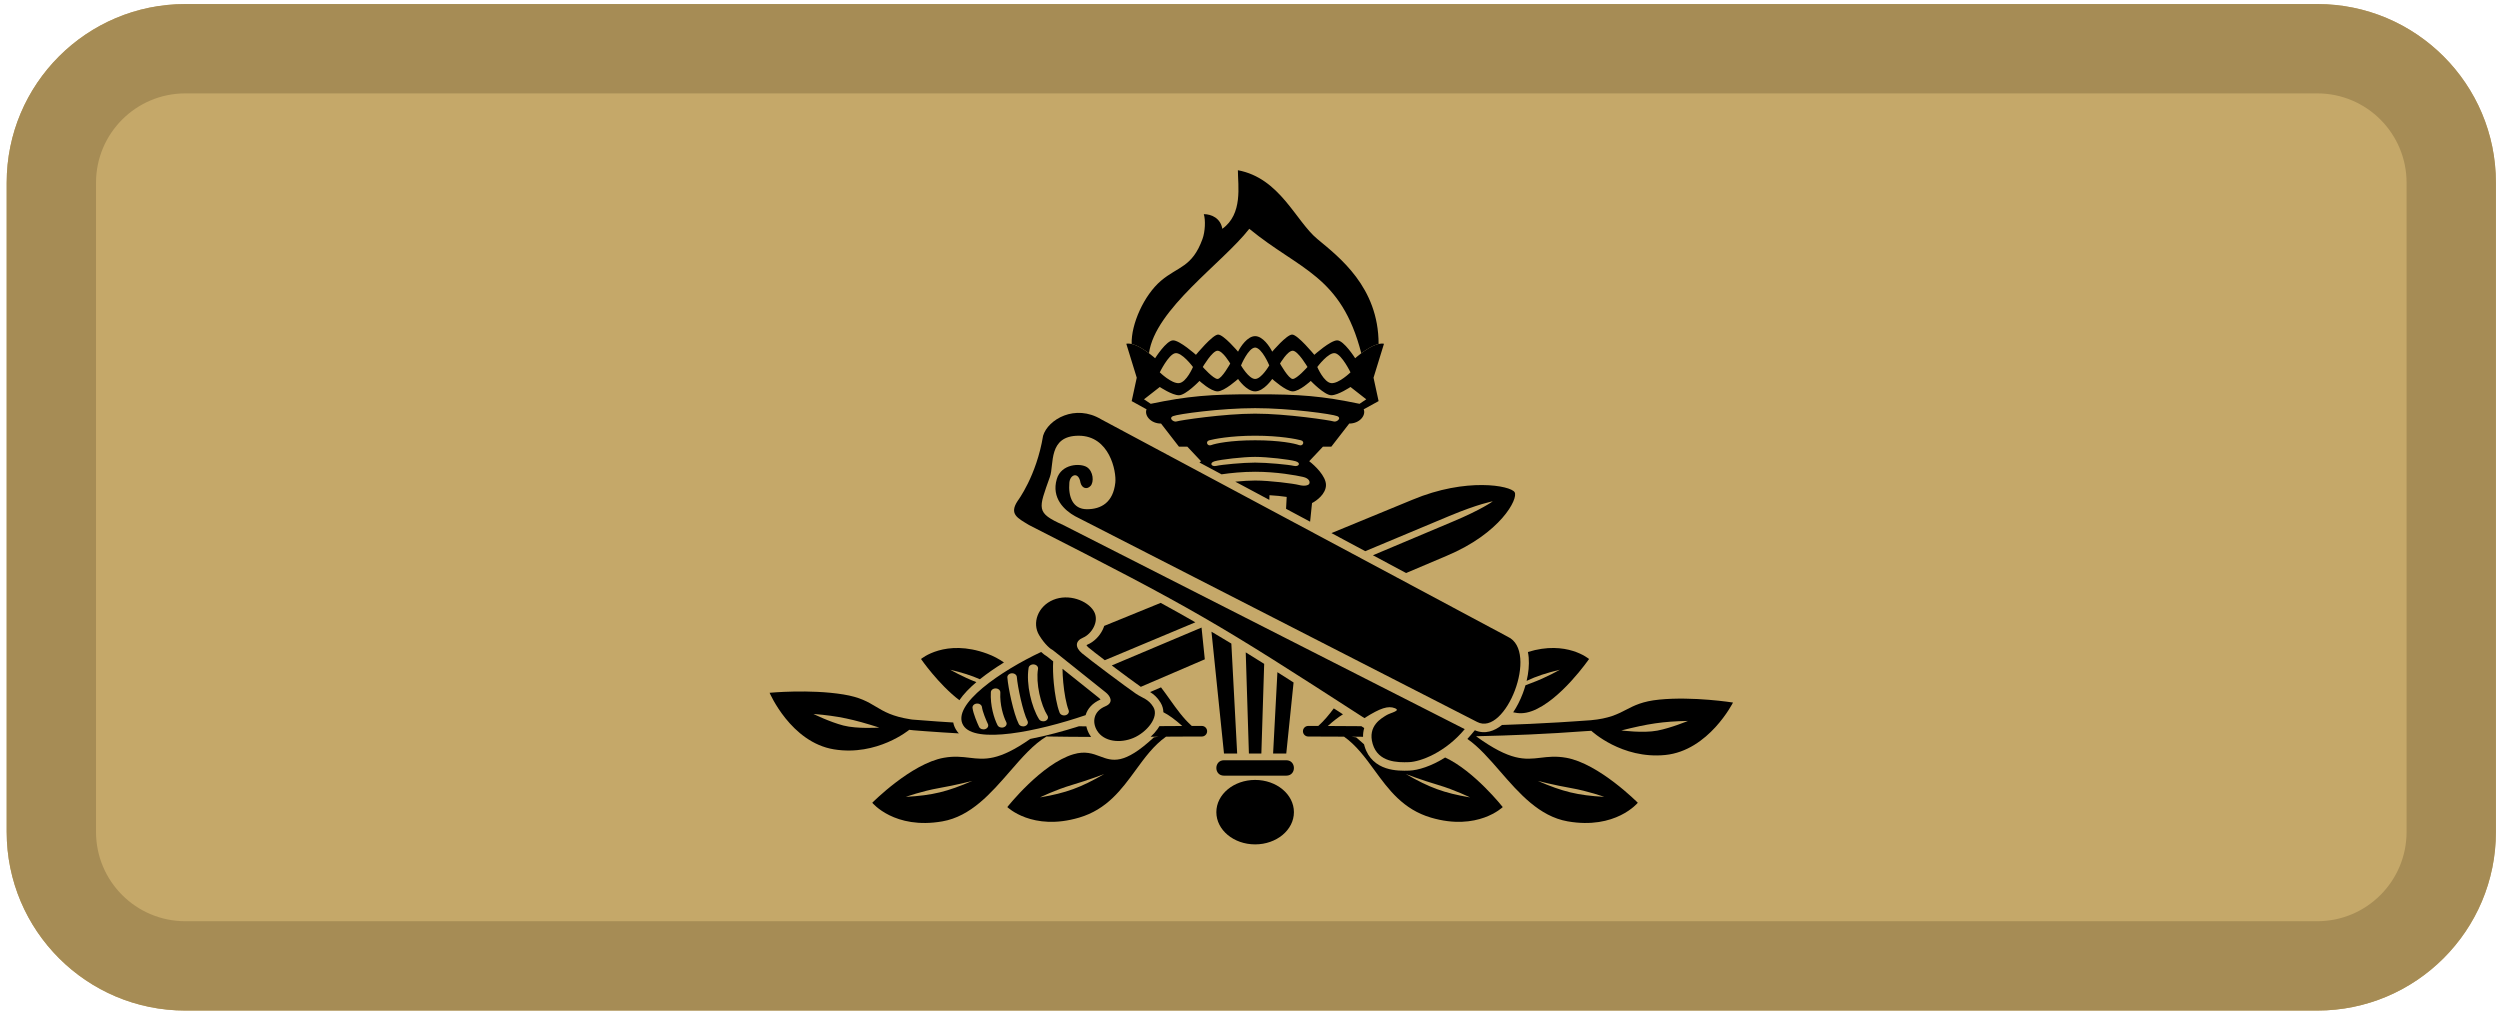 <svg width="308" height="125" viewBox="0 0 308 125" fill="none" xmlns="http://www.w3.org/2000/svg">
<path d="M0.823 22.512C0.823 10.355 10.678 0.5 22.835 0.5H285.485C297.641 0.5 307.496 10.355 307.496 22.512V102.488C307.496 114.645 297.641 124.5 285.485 124.5H22.835C10.678 124.5 0.823 114.645 0.823 102.488V22.512Z" fill="#C5A869"/>
<path fill-rule="evenodd" clip-rule="evenodd" d="M285.485 11.506H22.835C16.757 11.506 11.829 16.433 11.829 22.512V102.488C11.829 108.567 16.757 113.494 22.835 113.494H285.485C291.563 113.494 296.49 108.567 296.49 102.488V22.512C296.49 16.433 291.563 11.506 285.485 11.506ZM22.835 0.5C10.678 0.5 0.823 10.355 0.823 22.512V102.488C0.823 114.645 10.678 124.5 22.835 124.5H285.485C297.641 124.5 307.496 114.645 307.496 102.488V22.512C307.496 10.355 297.641 0.5 285.485 0.5H22.835Z" fill="#A68C55"/>
<path d="M135.679 51.669L185.767 78.453C189.631 80.247 185.475 90.773 181.988 88.946L132.457 63.599C131.158 62.883 129.504 61.373 130.196 59.024C130.756 57.118 133.115 57.04 133.912 57.554C134.708 58.069 134.797 59.392 134.354 59.869C133.912 60.347 133.292 60.163 133.115 59.465C132.894 58.071 131.832 58.436 131.744 59.465C131.598 61.164 132.144 62.736 133.912 62.736C135.679 62.736 137.141 61.891 137.407 59.465C137.559 58.074 136.699 53.681 132.894 53.681C129.09 53.681 129.881 57.242 129.355 58.73C127.939 62.736 127.58 63.154 130.992 64.684L180.456 89.83C178.052 92.709 175.017 93.843 173.591 93.897C172.166 93.951 169.8 93.924 169.119 91.663C168.439 89.401 170.254 88.471 170.772 88.136C171.291 87.802 172.652 87.571 171.842 87.248C171.031 86.925 170.059 87.221 168.097 88.471C149.867 76.689 147.22 75.09 126.774 64.684C125.371 63.825 124.287 63.355 125.381 61.702C125.381 61.702 127.693 58.651 128.509 53.681C129.121 51.669 132.457 49.727 135.679 51.669Z" fill="black"/>
<path d="M159.411 100.058C159.411 102.251 157.272 104.028 154.633 104.028C151.993 104.028 149.854 102.251 149.854 100.058C149.854 97.866 151.993 96.088 154.633 96.088C157.272 96.088 159.411 97.866 159.411 100.058Z" fill="black"/>
<path d="M158.469 93.662C159.712 93.662 159.737 95.561 158.469 95.561L150.796 95.561C149.528 95.561 149.553 93.662 150.796 93.662L158.469 93.662Z" fill="black"/>
<path d="M169.843 42.377C169.843 35.363 164.967 31.665 162.291 29.442C159.615 27.219 157.701 21.945 152.508 20.972C152.508 22.875 153.145 26.364 150.592 28.188C150.365 26.886 149.268 26.383 148.31 26.383C148.536 27.132 148.477 28.529 148.147 29.442C146.879 32.943 145.14 32.807 143.04 34.584C140.941 36.361 139.336 39.965 139.423 42.377C140.144 42.542 140.971 43.082 141.555 43.52C142.309 38.057 150.592 32.443 153.914 28.188C160.102 33.281 165.236 33.901 167.711 43.52C168.294 43.082 169.122 42.542 169.843 42.377Z" fill="black"/>
<path d="M139.631 90.917C138.004 91.599 135.997 91.395 135.155 90.009C134.525 88.969 134.708 87.632 136.168 87.02C137.337 86.531 136.692 85.671 136.224 85.301L129.726 80.11C129.461 79.989 128.75 79.45 128.026 78.257C127.122 76.766 127.856 74.698 129.755 73.904C131.654 73.109 133.966 73.988 134.744 75.271C135.522 76.553 134.442 78.136 133.44 78.555C132.439 78.975 132.442 79.756 133.301 80.483C134.161 81.21 138.855 84.722 139.924 85.448C140.779 86.029 141.483 86.104 142.091 87.106C142.848 88.354 141.259 90.236 139.631 90.917Z" fill="black"/>
<path fill-rule="evenodd" clip-rule="evenodd" d="M128.268 80.321C128.516 80.554 128.767 80.746 129.002 80.879L129.752 81.478C129.705 82.221 129.737 83.187 129.827 84.149C129.952 85.49 130.197 86.908 130.545 87.803C130.644 88.058 130.973 88.198 131.28 88.116C131.587 88.033 131.756 87.76 131.657 87.504C131.353 86.722 131.115 85.397 130.992 84.074C130.937 83.481 130.906 82.905 130.9 82.395L135.417 86.003L135.42 86.005C135.473 86.048 135.537 86.109 135.589 86.176C134.585 86.611 133.975 87.317 133.747 88.107C127.83 90.126 120.092 91.697 118.676 89.364C117.134 86.821 123.399 82.608 128.268 80.321ZM127.385 81.858C127.705 81.895 127.928 82.14 127.884 82.406C127.739 83.274 127.818 84.386 128.048 85.461C128.279 86.538 128.649 87.527 129.047 88.155C129.198 88.392 129.088 88.686 128.803 88.811C128.517 88.936 128.164 88.845 128.013 88.608C127.539 87.859 127.14 86.763 126.898 85.631C126.655 84.498 126.558 83.276 126.726 82.272C126.77 82.007 127.065 81.821 127.385 81.858ZM124.652 82.949C124.974 82.932 125.252 83.134 125.273 83.402C125.319 83.986 125.501 85.058 125.751 86.139C126.002 87.23 126.309 88.271 126.589 88.818C126.715 89.065 126.577 89.35 126.28 89.454C125.983 89.559 125.639 89.444 125.513 89.197C125.179 88.544 124.854 87.411 124.603 86.322C124.349 85.223 124.157 84.107 124.107 83.465C124.086 83.197 124.33 82.966 124.652 82.949ZM122.684 84.813C123.006 84.825 123.256 85.052 123.241 85.32C123.16 86.796 123.603 88.24 123.971 88.964C124.097 89.211 123.958 89.496 123.661 89.601C123.363 89.705 123.02 89.59 122.895 89.343C122.466 88.5 121.983 86.912 122.073 85.276C122.088 85.008 122.361 84.801 122.684 84.813ZM120.337 86.68C120.659 86.653 120.945 86.848 120.977 87.115C121.009 87.376 121.129 87.77 121.282 88.182C121.433 88.584 121.601 88.969 121.709 89.197C121.827 89.446 121.679 89.728 121.379 89.826C121.079 89.924 120.739 89.802 120.621 89.552C120.504 89.304 120.326 88.897 120.166 88.469C120.01 88.051 119.858 87.577 119.814 87.211C119.782 86.945 120.016 86.707 120.337 86.68Z" fill="black"/>
<path fill-rule="evenodd" clip-rule="evenodd" d="M158.469 92.832H156.846L157.377 82.814C158.019 83.221 158.682 83.643 159.369 84.082L158.469 92.832ZM155.4 92.832L155.747 81.787C154.964 81.296 154.21 80.826 153.474 80.372L153.865 92.832L155.4 92.832ZM151.702 79.288L152.419 92.832H150.796L149.253 77.823C150.061 78.3 150.873 78.785 151.702 79.288ZM142.995 74.274C144.486 75.089 145.889 75.874 147.268 76.668L136.113 81.338C135.194 80.641 134.426 80.048 134.135 79.802C133.991 79.68 133.912 79.58 133.873 79.513C133.87 79.509 133.868 79.505 133.866 79.501L133.863 79.496C133.86 79.489 133.857 79.484 133.855 79.478C133.878 79.464 133.914 79.445 133.966 79.422C134.784 79.08 135.468 78.366 135.842 77.603C135.918 77.447 135.985 77.282 136.039 77.11C137.938 76.336 140.332 75.36 142.995 74.274ZM173.233 70.596C175.422 69.663 177.163 68.924 178.213 68.484C184.86 65.702 187.086 61.437 186.6 60.636C186.114 59.835 180.664 58.784 174.016 61.567C172.284 62.292 168.574 63.818 164.035 65.677L168.201 67.905L178.523 63.584C182.136 62.071 183.916 61.76 183.916 61.76C183.916 61.76 182.558 62.767 178.945 64.279C177.943 64.699 174.13 66.305 169.143 68.409L173.233 70.596ZM161.406 64.272L161.642 61.977C162.215 61.69 163.361 60.842 163.361 59.75C163.361 58.658 161.983 57.344 161.295 56.824L162.985 55.03H164.018L166.225 52.183C167.512 52.183 168.311 51.166 168.009 50.428L169.843 49.416L169.219 46.533L170.506 42.353C170.304 42.31 170.079 42.323 169.843 42.377C169.122 42.542 168.294 43.082 167.711 43.52C167.261 43.858 166.956 44.135 166.956 44.135C166.956 44.135 165.569 41.932 164.741 41.932C163.913 41.932 161.925 43.714 161.925 43.714C161.925 43.714 159.873 41.219 159.195 41.219C158.517 41.219 156.738 43.325 156.738 43.325C156.426 42.688 155.57 41.413 154.632 41.413C153.695 41.413 152.839 42.688 152.528 43.325C152.528 43.325 150.749 41.219 150.071 41.219C149.392 41.219 147.34 43.714 147.34 43.714C147.34 43.714 145.352 41.932 144.524 41.932C143.696 41.932 142.309 44.135 142.309 44.135C142.309 44.135 142.004 43.858 141.555 43.52C140.971 43.082 140.144 42.542 139.423 42.377C139.186 42.323 138.961 42.31 138.76 42.353L140.047 46.533L139.423 49.416L141.256 50.428C140.955 51.166 141.753 52.183 143.04 52.183L145.247 55.03H146.28L147.97 56.824C147.909 56.87 147.843 56.923 147.772 56.981L150.494 58.437C151.61 58.273 153.078 58.121 154.632 58.121C157.295 58.121 159.702 58.566 160.527 58.755C161.352 58.943 161.414 59.406 161.295 59.611C161.176 59.817 160.671 59.92 160.032 59.75C159.393 59.58 156.399 59.2 154.632 59.2C153.935 59.2 153.046 59.259 152.186 59.342L156.382 61.585L156.4 61.01C157.197 61.054 157.894 61.127 158.521 61.221L158.443 62.687L161.406 64.272ZM154.632 56.992C156.125 56.992 158.754 57.243 159.393 57.394C160.032 57.545 160.321 57.025 159.615 56.824C158.848 56.606 156.125 56.288 154.632 56.288C153.139 56.288 150.417 56.606 149.65 56.824C148.944 57.025 149.233 57.545 149.872 57.394C150.511 57.243 153.14 56.992 154.632 56.992ZM154.632 54.242C157.66 54.242 159.537 54.638 160.032 54.834C160.527 55.03 160.804 54.38 160.275 54.242C159.746 54.103 157.729 53.679 154.632 53.679C151.536 53.679 149.519 54.103 148.99 54.242C148.461 54.38 148.738 55.03 149.233 54.834C149.728 54.638 151.605 54.242 154.632 54.242ZM154.632 50.962C158.521 50.962 163.935 51.79 164.303 51.921C164.672 52.051 165.341 51.514 164.741 51.265C164.141 51.015 158.914 50.284 154.633 50.284C150.351 50.284 145.124 51.015 144.524 51.265C143.924 51.514 144.593 52.051 144.962 51.92C145.33 51.79 150.744 50.962 154.632 50.962ZM157.699 44.79C157.699 44.79 158.614 43.209 159.264 43.209C159.915 43.209 161.083 45.212 161.083 45.212C161.083 45.212 159.777 46.688 159.264 46.688C158.751 46.688 157.699 44.79 157.699 44.79ZM162.291 45.212C162.291 45.212 163.685 43.326 164.507 43.52C165.33 43.714 166.381 45.874 166.381 45.874C166.381 45.874 164.941 47.278 164.018 47.202C163.095 47.126 162.291 45.212 162.291 45.212ZM154.632 46.688C155.413 46.688 156.373 45.02 156.373 45.02C156.373 45.02 155.482 42.856 154.632 42.818C153.783 42.856 152.892 45.019 152.892 45.019C152.892 45.019 153.852 46.688 154.632 46.688ZM154.632 48.218C155.704 48.218 156.738 46.688 156.738 46.688C156.738 46.688 158.425 48.218 159.264 48.218C160.104 48.218 161.488 46.93 161.488 46.93C161.488 46.93 163.181 48.696 164.018 48.696C164.855 48.696 166.381 47.676 166.381 47.676L168.324 49.196L167.496 49.749C162.967 48.803 160.133 48.56 154.633 48.578C149.133 48.56 146.298 48.803 141.77 49.749L140.941 49.196L142.885 47.676C142.885 47.676 144.41 48.696 145.247 48.696C146.084 48.696 147.777 46.93 147.777 46.93C147.777 46.93 149.162 48.218 150.001 48.218C150.841 48.218 152.528 46.688 152.528 46.688C152.528 46.688 153.561 48.218 154.632 48.218ZM151.566 44.79C151.566 44.79 150.651 43.209 150.001 43.209C149.351 43.209 148.182 45.212 148.182 45.212C148.182 45.212 149.488 46.688 150.001 46.688C150.514 46.688 151.566 44.79 151.566 44.79ZM146.974 45.212C146.974 45.212 145.581 43.326 144.758 43.52C143.936 43.714 142.885 45.873 142.885 45.873C142.885 45.873 144.324 47.278 145.247 47.202C146.17 47.126 146.974 45.212 146.974 45.212ZM140.548 84.617C142.551 83.755 145.306 82.571 148.432 81.228L148.03 77.316C143.265 79.327 139.194 81.044 136.969 81.984C138.38 83.044 139.899 84.165 140.548 84.617Z" fill="black"/>
<path d="M120.288 84.041C119.456 84.747 118.716 85.499 118.194 86.267C115.599 84.282 113.47 81.189 113.47 81.189C113.47 81.189 116.46 78.638 121.611 80.53C122.399 80.82 123.082 81.189 123.687 81.616C122.629 82.27 121.613 82.969 120.723 83.683C119.654 83.212 118.536 82.864 117.071 82.512C117.071 82.512 118.546 83.368 120.288 84.041Z" fill="black"/>
<path fill-rule="evenodd" clip-rule="evenodd" d="M126.93 91.034C123.007 93.779 121.307 93.577 119.436 93.355C118.522 93.246 117.566 93.132 116.291 93.356C112.261 94.063 107.463 98.9 107.463 98.9C107.463 98.9 110.188 102.23 116.105 101.192C119.608 100.577 122.088 97.722 124.421 95.038C125.907 93.326 127.334 91.684 128.927 90.735C130.808 90.767 132.642 90.782 134.423 90.788C134.367 90.712 134.315 90.632 134.265 90.549C134.066 90.223 133.918 89.861 133.838 89.483C133.533 89.481 133.226 89.48 132.919 89.478C130.978 90.096 128.898 90.651 126.93 91.034ZM111.599 98.174C111.599 98.174 113.555 97.466 115.698 97.09C117.84 96.714 119.786 96.208 119.786 96.208C116.702 97.539 114.908 97.986 111.599 98.174Z" fill="black"/>
<path fill-rule="evenodd" clip-rule="evenodd" d="M142.842 89.459C143.805 89.452 144.743 89.447 145.655 89.442C144.73 88.609 143.973 88.075 143.329 87.748C143.32 87.356 143.218 86.955 142.982 86.565C142.589 85.918 142.147 85.541 141.692 85.26L143.036 84.682C143.409 85.167 143.762 85.664 144.114 86.158C144.955 87.341 145.782 88.505 146.829 89.438C147.247 89.437 147.66 89.436 148.067 89.436C148.426 89.436 148.718 89.728 148.718 90.087C148.718 90.447 148.426 90.739 148.067 90.739C147.42 90.739 146.757 90.74 146.078 90.743C145.292 90.746 144.484 90.751 143.656 90.756C142.138 91.831 141.034 93.344 139.909 94.886C138.172 97.266 136.385 99.716 132.947 100.731C127.185 102.432 124.101 99.432 124.101 99.432C124.101 99.432 128.32 94.083 132.245 92.924C133.694 92.496 134.624 92.846 135.517 93.181C137.041 93.754 138.456 94.285 142.161 90.84L142.755 90.762L142.706 90.762H142.698C142.388 90.764 142.076 90.766 141.761 90.768C142.08 90.48 142.367 90.162 142.605 89.828C142.686 89.713 142.767 89.589 142.842 89.459ZM132.078 96.702C129.992 97.318 128.128 98.243 128.128 98.243C131.394 97.681 133.126 97.034 136.04 95.362C136.04 95.362 134.164 96.086 132.078 96.702Z" fill="black"/>
<path fill-rule="evenodd" clip-rule="evenodd" d="M164.322 87.273C163.738 88.058 163.126 88.802 162.412 89.438L161.781 89.436L161.174 89.436C160.815 89.436 160.523 89.728 160.523 90.087C160.523 90.447 160.815 90.739 161.174 90.739C162.57 90.739 164.043 90.747 165.585 90.756C167.103 91.831 168.207 93.344 169.332 94.886C171.069 97.266 172.856 99.716 176.294 100.731C182.056 102.432 185.14 99.432 185.14 99.432C185.14 99.432 181.635 94.989 178.042 93.324C176.344 94.4 174.703 94.898 173.631 94.939C172.913 94.966 171.798 94.984 170.749 94.638C169.64 94.271 168.579 93.482 168.122 91.963C168.094 91.872 168.07 91.783 168.049 91.695C167.744 91.442 167.422 91.157 167.08 90.84L166.486 90.762L166.535 90.762H166.543C166.999 90.765 167.46 90.768 167.927 90.771C167.921 90.382 167.974 90.023 168.072 89.695L167.718 89.467C167.328 89.465 166.941 89.462 166.559 89.46L163.586 89.442C164.3 88.798 164.915 88.333 165.454 88.004C165.07 87.756 164.693 87.512 164.322 87.273ZM181.113 98.243C181.113 98.243 179.249 97.318 177.163 96.702C175.077 96.086 173.201 95.362 173.201 95.362C176.115 97.034 177.847 97.681 181.113 98.243Z" fill="black"/>
<path d="M188.239 80.324C188.285 80.555 188.317 80.789 188.336 81.021C188.411 81.932 188.308 82.918 188.081 83.883C189.287 83.308 190.504 82.912 192.17 82.512C192.17 82.512 190.527 83.466 188.661 84.151C188.416 84.242 188.175 84.333 187.94 84.424C187.844 84.764 187.732 85.099 187.609 85.426C187.299 86.246 186.898 87.05 186.424 87.756C187.068 87.906 187.787 87.953 188.734 87.604C192.242 86.315 195.771 81.189 195.771 81.189C195.771 81.189 193.016 78.838 188.239 80.324Z" fill="black"/>
<path fill-rule="evenodd" clip-rule="evenodd" d="M181.702 89.965C182.946 90.51 184.141 90.051 185.045 89.317C187.322 89.243 189.65 89.14 192.018 88.997L193.744 88.886L195.981 88.733C198.234 88.527 199.291 87.981 200.34 87.439L200.341 87.438C201.353 86.915 202.357 86.396 204.419 86.191C208.618 85.775 213.506 86.553 213.506 86.553C213.506 86.553 210.522 92.483 205.152 93.016C199.782 93.548 196.05 90.034 196.05 90.034L195.331 90.078C190.679 90.428 186.154 90.613 181.85 90.706C186.104 93.794 187.863 93.585 189.805 93.355C190.719 93.246 191.675 93.132 192.95 93.356C196.98 94.063 201.778 98.9 201.778 98.9C201.778 98.9 199.053 102.23 193.136 101.192C189.633 100.577 187.153 97.722 184.82 95.038C183.481 93.496 182.19 92.01 180.782 91.037C180.943 90.864 181.101 90.684 181.256 90.498L181.702 89.965ZM197.642 98.174C197.642 98.174 195.686 97.466 193.543 97.09C191.4 96.714 189.455 96.208 189.455 96.208C192.539 97.539 194.333 97.986 197.642 98.174ZM199.747 89.99C203.026 89.169 204.826 88.88 207.956 88.818C207.956 88.818 205.901 89.68 204.178 90.013C202.455 90.346 199.747 89.99 199.747 89.99Z" fill="black"/>
<path fill-rule="evenodd" clip-rule="evenodd" d="M117.44 89.01C117.496 89.31 117.607 89.61 117.786 89.904C117.886 90.07 118.002 90.219 118.131 90.354C116.737 90.276 115.33 90.185 113.91 90.078L113.254 90.027L112.535 89.97L112.019 89.913C112.019 89.913 108.075 93.187 102.749 92.321C97.423 91.455 94.814 85.351 94.814 85.351C94.814 85.351 99.741 84.879 103.906 85.556C105.951 85.888 106.92 86.469 107.897 87.054L107.898 87.054C108.911 87.661 109.933 88.272 112.169 88.618L112.401 88.652C113.439 88.738 114.471 88.816 115.497 88.886L117.223 88.997C117.263 88.999 117.303 89.001 117.342 89.004L117.44 89.01ZM100.212 87.958C103.333 88.214 105.111 88.615 108.332 89.638C108.332 89.638 105.607 89.825 103.909 89.385C102.21 88.945 100.212 87.958 100.212 87.958Z" fill="black"/>
</svg>
